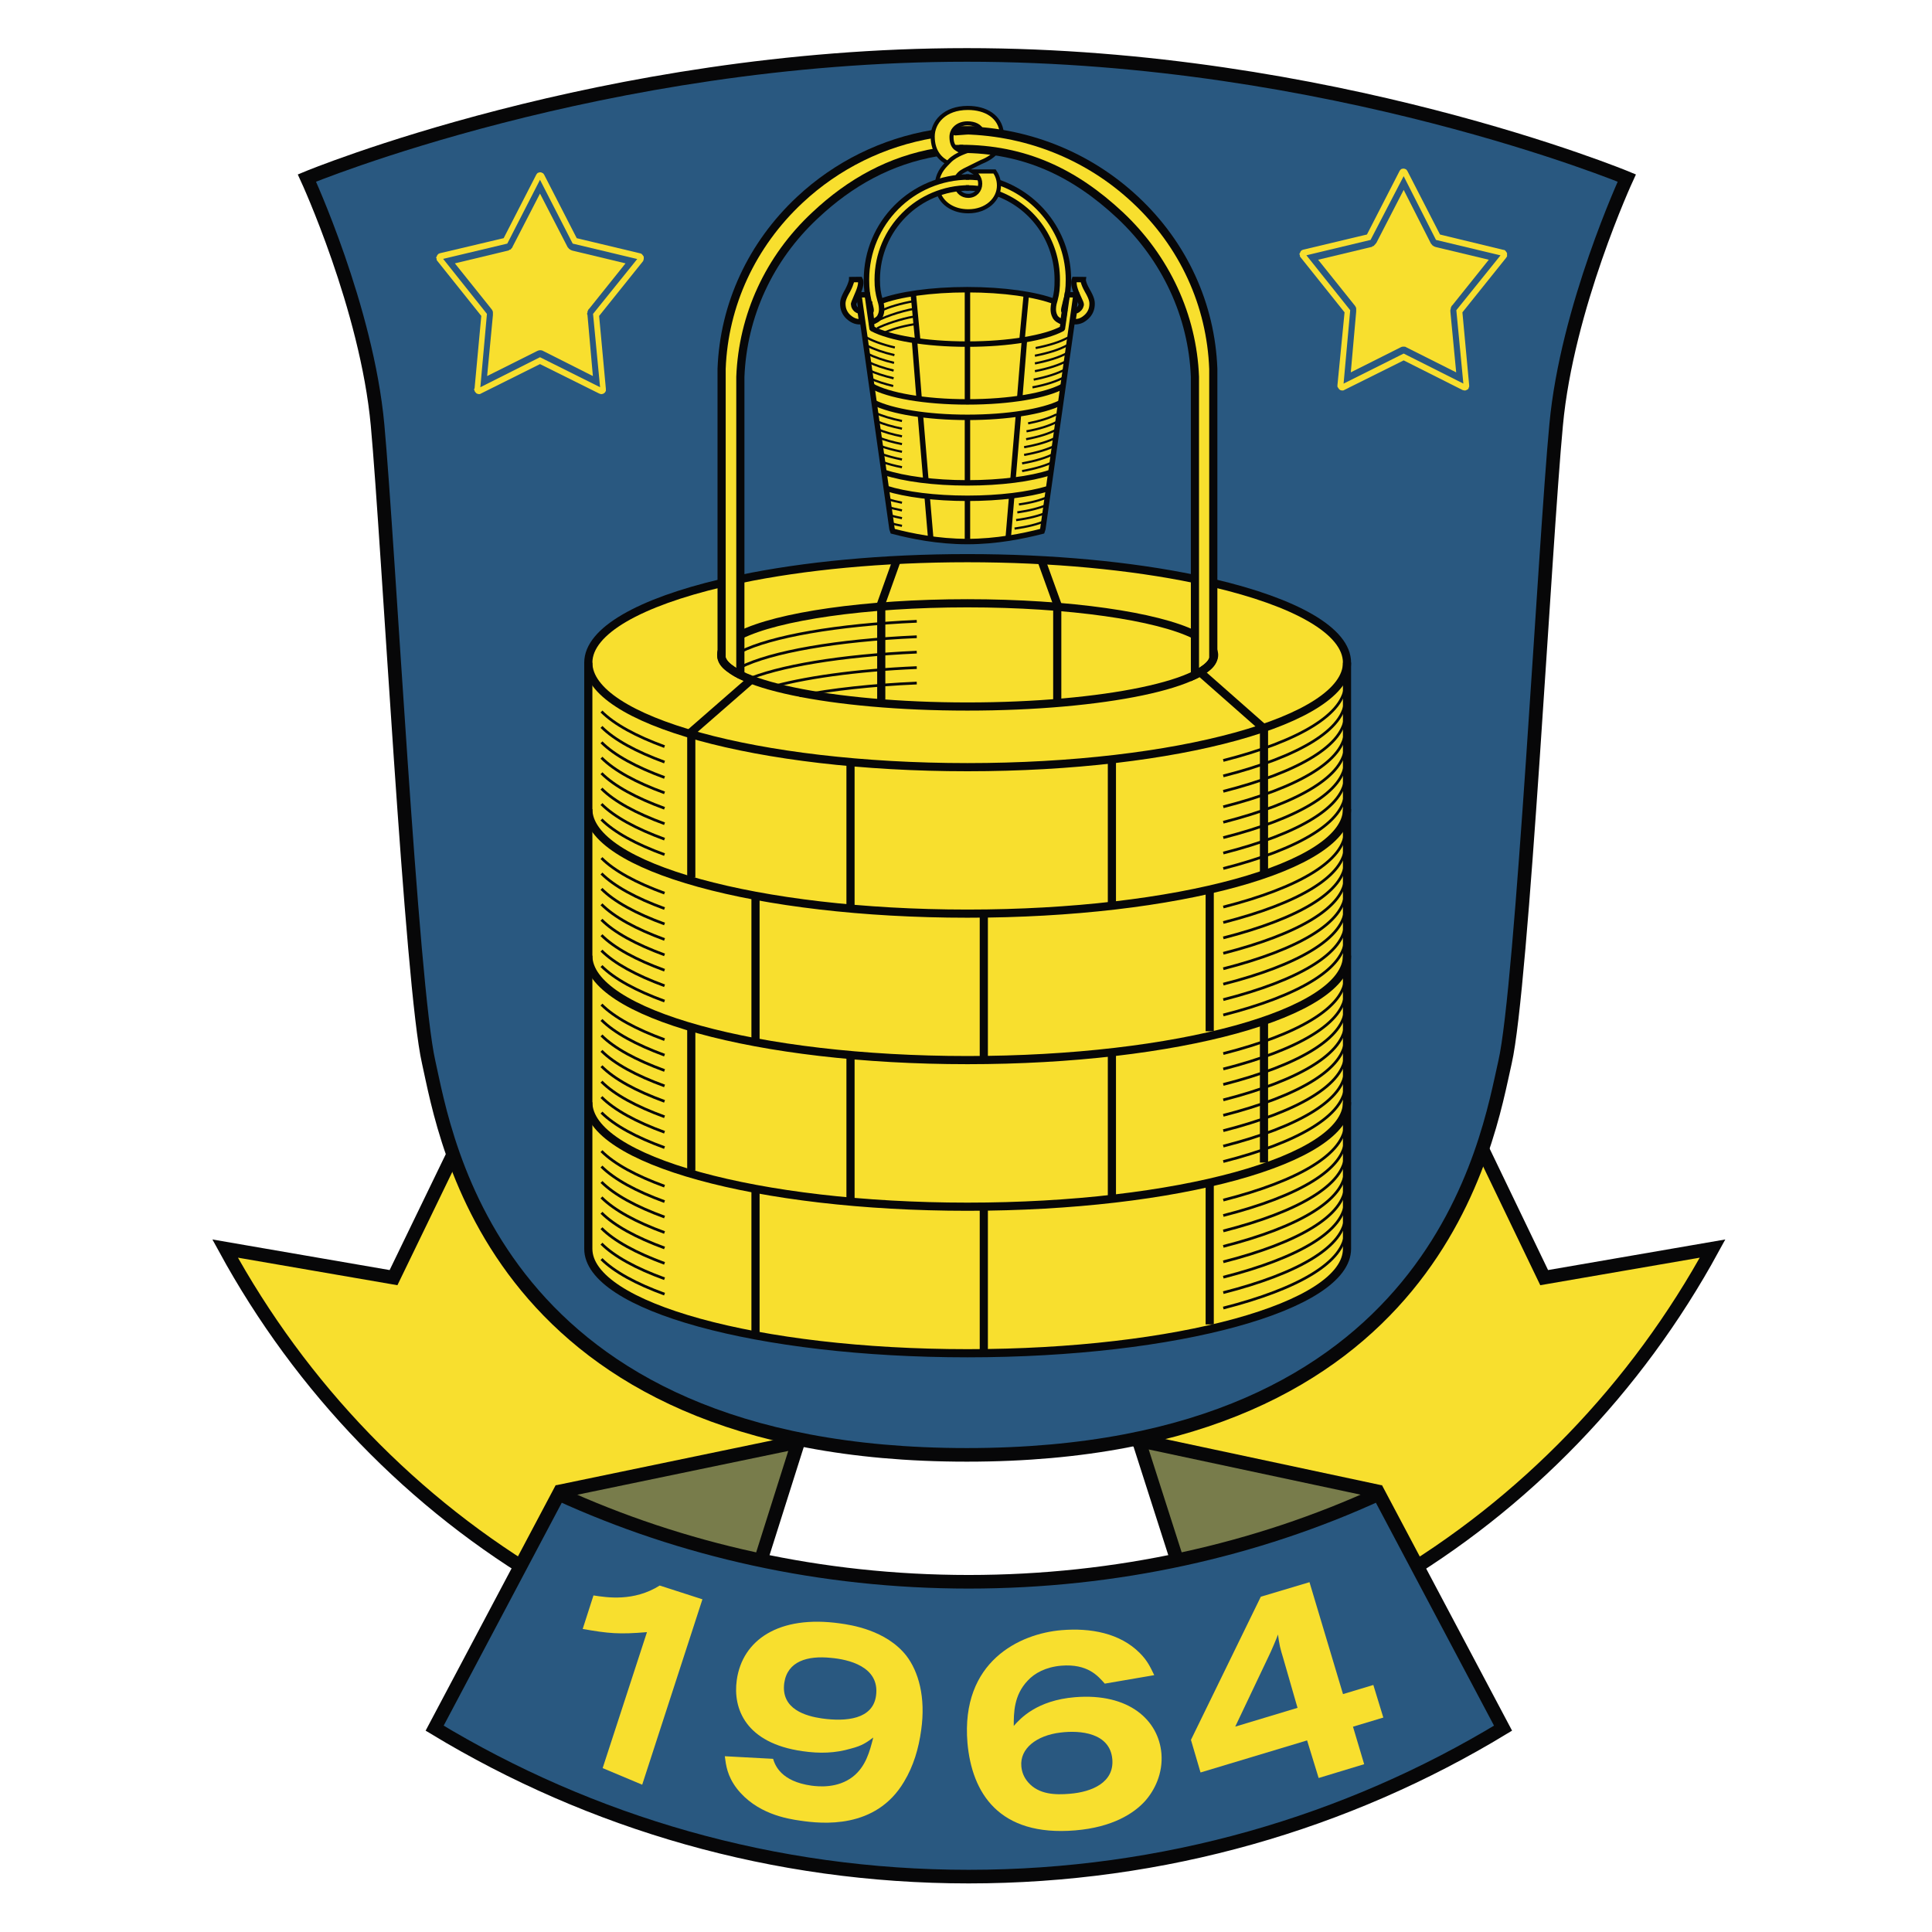 <?xml version="1.0" encoding="UTF-8" standalone="no"?>
<svg
   xmlns:dc="http://purl.org/dc/elements/1.1/"
   xmlns:cc="http://creativecommons.org/ns#"
   xmlns:rdf="http://www.w3.org/1999/02/22-rdf-syntax-ns#"
   xmlns:svg="http://www.w3.org/2000/svg"
   xmlns="http://www.w3.org/2000/svg"
   xmlns:sodipodi="http://sodipodi.sourceforge.net/DTD/sodipodi-0.dtd"
   xmlns:inkscape="http://www.inkscape.org/namespaces/inkscape"
   version="1.1"
   id="Layer_1"
   x="0px"
   y="0px"
   viewBox="0 0 1000 1000"
   xml:space="preserve"
   sodipodi:docname="Brøndbyernes Idrætsforening.svg"
   width="1000"
   height="1000"
   inkscape:version="1.0.1 (3bc2e813f5, 2020-09-07)"><defs
   id="defs373" /><sodipodi:namedview
   pagecolor="#ffffff"
   bordercolor="#666666"
   borderopacity="1"
   objecttolerance="10"
   gridtolerance="10"
   guidetolerance="10"
   inkscape:pageopacity="0"
   inkscape:pageshadow="2"
   inkscape:window-width="1920"
   inkscape:window-height="1017"
   id="namedview371"
   showgrid="false"
   inkscape:zoom="0.827"
   inkscape:cx="500"
   inkscape:cy="500"
   inkscape:window-x="-8"
   inkscape:window-y="-8"
   inkscape:window-maximized="1"
   inkscape:current-layer="Layer_1"
   inkscape:document-rotation="0" />























































































































































































<g
   id="g1384"
   transform="matrix(4.49,0,0,4.49,-836.546,-1394.405)"><path
     style="fill:#f8df2e"
     d="m 249.946,493.306 c -0.14,-0.074 -0.233,-0.145 -0.368,-0.219 -15.6,-9.113 -28.527,-22.492 -37.314,-38.598 l 19.414,3.352 6.947,-14.342 45.594,23.445 4.325,3.945"
     id="path2" /><path
     style="fill:none;stroke:#070708;stroke-width:1.568"
     d="m 249.946,493.306 c -0.14,-0.074 -0.233,-0.145 -0.368,-0.219 -15.6,-9.113 -28.527,-22.492 -37.314,-38.598 l 19.414,3.352 6.947,-14.342 45.594,23.445 4.325,3.945 z"
     id="path4" /><path
     style="fill:#f8df2e"
     d="m 346.055,493.306 c 0.139,-0.074 0.278,-0.145 0.413,-0.219 15.554,-9.113 28.481,-22.492 37.268,-38.598 l -19.414,3.352 -6.901,-14.342 -45.64,23.445 -4.279,3.945"
     id="path6" /><path
     style="fill:none;stroke:#070708;stroke-width:1.568"
     d="m 346.055,493.306 c 0.139,-0.074 0.278,-0.145 0.413,-0.219 15.554,-9.113 28.481,-22.492 37.268,-38.598 l -19.414,3.352 -6.901,-14.342 -45.64,23.445 -4.279,3.945 z"
     id="path8" /><polyline
     style="fill:#787c4b"
     points="278.333,476.78 272.302,495.839 250.588,482.54 "
     id="polyline10" /><polygon
     style="fill:none;stroke:#070708;stroke-width:1.568;stroke-linejoin:bevel"
     points="272.302,495.839 250.588,482.54 278.333,476.78 "
     id="polygon12" /><polyline
     style="fill:#787c4b"
     points="317.574,476.599 323.738,495.839 345.412,482.54 "
     id="polyline14" /><polygon
     style="fill:none;stroke:#070708;stroke-width:1.568;stroke-linejoin:bevel"
     points="323.738,495.839 345.412,482.54 317.574,476.599 "
     id="polygon16" /><path
     style="fill:#295880"
     d="m 297.979,526.89 c 22.496,0 43.614,-6.203 61.603,-17.113 l -14.311,-27.004 c -14.076,6.469 -30.227,10.129 -47.292,10.129 -17.071,0 -33.127,-3.66 -47.255,-10.129 l -14.306,27.004 c 18.036,10.91 39.06,17.113 61.561,17.113"
     id="path18" /><path
     style="fill:none;stroke:#070708;stroke-width:1.568"
     d="m 297.979,526.89 c 22.496,0 43.614,-6.203 61.603,-17.113 l -14.311,-27.004 c -14.076,6.469 -30.227,10.129 -47.292,10.129 -17.071,0 -33.127,-3.66 -47.255,-10.129 l -14.306,27.004 c 18.036,10.91 39.06,17.113 61.561,17.113 z"
     id="path20" /><path
     style="fill:#f8df2e"
     d="m 260.894,498.708 c -3.223,0.27 -4.415,0.158 -7.409,-0.367 l 1.243,-3.865 c 1.565,0.242 4.647,0.734 7.637,-1.141 l 4.922,1.588 -6.943,21.373 -4.559,-1.914"
     id="path22" /><path
     style="fill:#f8df2e"
     d="m 269.867,513.013 c 0.135,1.043 0.275,2.258 1.378,3.711 2.254,2.906 5.751,3.498 7.362,3.721 2.44,0.354 8.648,1.025 11.917,-4.484 1.103,-1.82 1.699,-3.879 1.979,-5.955 0.549,-3.824 -0.321,-6.771 -1.705,-8.578 -2.346,-2.98 -6.44,-3.557 -7.636,-3.725 -7.088,-1.002 -11.274,1.924 -11.917,6.533 -0.461,3.277 1.011,7.27 7.59,8.195 1.979,0.289 3.772,0.232 5.57,-0.299 1.29,-0.33 1.793,-0.697 2.575,-1.275 -0.415,1.645 -0.876,3.354 -2.347,4.514 -1.746,1.353 -3.911,1.148 -4.782,1.033 -3.497,-0.494 -4.186,-2.328 -4.419,-3.092 z m 12.237,-11.338 c 1.933,0.166 5.658,0.969 5.197,4.357 -0.367,2.729 -3.45,3.018 -6.254,2.623 -1.797,-0.262 -4.74,-1.045 -4.326,-4.09 0.368,-2.505 2.669,-3.169 5.383,-2.89"
     id="path24" /><path
     style="fill:#f8df2e"
     d="m 319.372,503.667 c -0.461,-0.955 -0.783,-1.662 -1.658,-2.543 -2.3,-2.318 -5.705,-2.92 -9.015,-2.645 -4.834,0.396 -11.642,3.604 -10.86,12.996 0.508,5.729 3.591,10.822 12.425,10.086 4.274,-0.354 6.76,-1.949 8.047,-3.379 1.108,-1.24 2.071,-3.182 1.89,-5.473 -0.321,-3.842 -3.729,-7.012 -9.983,-6.5 -4.373,0.367 -6.259,2.426 -7.041,3.311 0,-1.504 0,-3.535 1.611,-5.225 0.781,-0.852 2.066,-1.564 3.865,-1.719 3.035,-0.246 4.233,1.178 5.015,2.068 z m -10.813,6.617 c 2.301,-0.289 5.705,0.033 5.979,3.064 0.233,2.686 -2.343,3.791 -4.922,3.994 -1.611,0.137 -3.544,0.104 -4.783,-1.326 -0.554,-0.639 -0.735,-1.295 -0.782,-1.844 -0.186,-2.04 1.746,-3.558 4.508,-3.888"
     id="path26" /><path
     style="fill:#f8df2e"
     d="m 323.603,511.128 1.105,3.758 12.284,-3.697 1.332,4.334 5.248,-1.592 -1.29,-4.322 3.497,-1.053 -1.15,-3.758 -3.497,1.053 -3.864,-12.902 -5.611,1.676 z m 12.286,-3.693 -7.181,2.164 3.912,-8.232 c 0.139,-0.252 1.015,-2.291 1.015,-2.389 0.047,0.447 0.135,0.912 0.228,1.383 0.093,0.42 0.232,0.871 0.367,1.318"
     id="path28" /><path
     style="fill:#295880"
     d="m 297.792,478.271 c 54.474,0 60.043,-36.662 62.018,-45.268 1.979,-8.609 4.601,-59.889 5.89,-73.445 1.243,-13.541 8.146,-28.475 8.146,-28.475 0,0 -34.185,-14.193 -76.054,-14.193 h -0.046 c -41.868,0 -76.052,14.193 -76.052,14.193 0,0 6.901,14.934 8.144,28.475 1.244,13.557 3.912,64.836 5.891,73.445 1.933,8.605 7.497,45.268 62.017,45.268"
     id="path30" /><path
     style="fill:none;stroke:#070708;stroke-width:1.568"
     d="m 297.792,478.271 c 54.474,0 60.043,-36.662 62.018,-45.268 1.979,-8.609 4.601,-59.889 5.89,-73.445 1.243,-13.541 8.146,-28.475 8.146,-28.475 0,0 -34.185,-14.193 -76.054,-14.193 h -0.046 c -41.868,0 -76.052,14.193 -76.052,14.193 0,0 6.901,14.934 8.144,28.475 1.244,13.557 3.912,64.836 5.891,73.445 1.933,8.605 7.497,45.268 62.017,45.268 z"
     id="path32" /><path
     style="fill:#f8df2e"
     d="m 271.66,377.407 v -23.395 c 0.275,-7.055 3.311,-13.668 8.605,-18.604 4.14,-3.861 8.74,-6.371 14.03,-7.283 0.322,0.605 0.83,0.982 1.29,1.221 -0.46,0.479 -1.057,1.066 -1.243,2.211 l 0.14,-0.031 c -4.787,1.531 -8.284,6.006 -8.284,11.291 0,1.086 0.093,1.742 0.367,2.697 v 0.023 0.018 c 0.047,0.057 0.047,0.117 0.047,0.178 l -0.14,0.047 -0.135,-1.221 h -1.015 l 0.28,1.844 h -0.094 c -0.186,0.027 -0.321,-0.033 -0.461,-0.162 -0.181,-0.145 -0.274,-0.326 -0.321,-0.541 0,-0.145 0.047,-0.242 0.415,-1.043 0.507,-1.137 0.461,-1.602 0.367,-1.867 l -1.01,0.01 c 0,0.004 0.042,0.344 -0.461,1.252 -0.508,0.945 -0.6,1.309 -0.554,1.779 0.046,0.539 0.321,1.047 0.782,1.397 0.415,0.34 0.876,0.494 1.43,0.42 h 0.088 l 3.358,23.897 0.093,0.266 c 2.212,0.572 5.248,1.193 8.558,1.193 h 0.094 c 3.357,0 6.346,-0.621 8.559,-1.193 l 0.088,-0.266 3.357,-23.897 h 0.139 c 0.509,0.074 0.97,-0.08 1.38,-0.42 0.461,-0.35 0.739,-0.857 0.786,-1.397 0.043,-0.471 0,-0.834 -0.508,-1.779 -0.506,-0.908 -0.506,-1.248 -0.506,-1.252 l -0.965,-0.01 c -0.14,0.266 -0.14,0.73 0.367,1.867 0.322,0.801 0.415,0.898 0.368,1.043 0,0.215 -0.14,0.396 -0.279,0.541 -0.182,0.129 -0.274,0.189 -0.456,0.162 h -0.14 l 0.275,-1.844 h -0.963 l -0.141,1.053 -0.141,-0.02 v -0.037 l 0.047,-0.018 v -0.023 c 0.279,-0.955 0.326,-1.611 0.326,-2.697 0,-5.168 -3.315,-9.582 -7.963,-11.189 0,0 0,-0.004 -0.047,-0.023 -0.041,-0.517 -0.228,-0.935 -0.503,-1.262 h -2.533 c 0.28,0.162 0.601,0.391 0.736,0.727 -0.503,-0.061 -1.104,-0.098 -1.104,-0.098 -0.507,0 -0.963,0.037 -1.424,0.088 v -0.041 c 0.274,-0.568 0.828,-0.801 1.149,-0.945 l 1.659,-0.811 c 0.414,-0.168 1.191,-0.521 1.792,-1.215 5.43,0.832 9.983,3.379 14.217,7.361 5.29,4.936 8.326,11.549 8.604,18.604 v 23.391 C 316.793,375.9 307.728,375 297.884,375 c -9.847,-10e-4 -18.909,0.899 -26.224,2.407 m 26.319,-44.252 c -0.647,0 -1.108,-0.35 -1.29,-0.838 0.461,-0.051 0.917,-0.088 1.378,-0.088 0,0 0.601,0.037 1.151,0.115 -0.182,0.471 -0.643,0.811 -1.239,0.811 m 3.492,-0.205 c 3.959,1.537 6.768,5.379 6.768,9.867 0,0.979 -0.094,1.518 -0.28,2.361 -0.042,0.037 -0.042,0.094 -0.088,0.154 -2.166,-0.83 -5.845,-1.369 -9.984,-1.369 h -0.094 c -4.139,0 -7.776,0.535 -9.983,1.359 0,-0.051 -0.047,-0.107 -0.047,-0.145 -0.228,-0.844 -0.274,-1.383 -0.274,-2.361 0,-4.605 2.943,-8.535 7.04,-9.988 0.457,1.262 1.793,2.105 3.404,2.105 1.7,0 2.99,-0.881 3.404,-2.049 0.093,0.039 0.134,0.066 0.134,0.066 m 40.122,54.004 c -0.093,-3.633 -6.026,-6.889 -15.366,-9.076 V 353.1 c -0.275,-7.42 -3.498,-14.338 -9.021,-19.498 -4.275,-4.014 -9.616,-6.613 -15.362,-7.582 v -0.135 c -0.232,-1.891 -1.844,-2.877 -3.958,-2.877 -2.533,0 -3.865,1.484 -4.005,3.004 -5.751,0.977 -11.088,3.584 -15.367,7.59 -5.518,5.16 -8.694,12.078 -9.015,19.498 v 24.781 c -9.294,2.184 -15.232,5.439 -15.32,9.072 h -0.047 v 67.572 c 0,6.648 19.6,12.041 43.754,12.041 24.154,0 43.707,-5.392 43.707,-12.041"
     id="path34" /><path
     style="fill:none;stroke:#070708;stroke-width:0.941"
     d="m 326.18,377.771 c 9.43,2.207 15.413,5.5 15.413,9.174 0,6.648 -19.6,12.051 -43.754,12.051 -24.154,0 -43.707,-5.402 -43.707,-12.051 0,-3.674 5.979,-6.957 15.367,-9.174"
     id="path36" /><path
     style="fill:none;stroke:#070708;stroke-width:0.941"
     d="m 271.66,377.31 c 7.269,-1.518 16.377,-2.408 26.179,-2.408 9.845,0 18.911,0.891 26.181,2.398"
     id="path38" /><path
     style="fill:none;stroke:#070708;stroke-width:0.941"
     d="m 341.593,403.829 c 0,6.658 -19.6,12.051 -43.754,12.051 -24.154,0 -43.707,-5.392 -43.707,-12.051"
     id="path40" /><path
     style="fill:none;stroke:#070708;stroke-width:0.941"
     d="m 341.593,420.724 c 0,6.648 -19.6,12.041 -43.754,12.041 -24.154,0 -43.707,-5.393 -43.707,-12.041"
     id="path42" /><path
     style="fill:none;stroke:#070708;stroke-width:0.941"
     d="m 341.593,437.622 c 0,6.65 -19.6,12.043 -43.754,12.043 -24.154,0 -43.707,-5.393 -43.707,-12.043"
     id="path44" /><path
     style="fill:none;stroke:#070708;stroke-width:0.941"
     d="m 254.132,386.944 v 67.572 c 0,6.648 19.553,12.041 43.707,12.041 24.154,0 43.754,-5.393 43.754,-12.041 v -67.572"
     id="path46" /><path
     style="fill:none;stroke:#070708;stroke-width:0.941"
     d="m 326.18,385.569 c 0.047,0.16 0.092,0.322 0.092,0.484 0,3.283 -12.744,5.951 -28.433,5.951 -15.688,0 -28.386,-2.668 -28.386,-5.951 0,-0.125 0,-0.256 0.046,-0.385"
     id="path48" /><path
     style="fill:none;stroke:#070708;stroke-width:0.941"
     d="m 271.66,383.755 c 4.279,-2.142 14.398,-3.652 26.179,-3.652 11.777,0 21.899,1.5 26.181,3.633"
     id="path50" /><polyline
     style="fill:none;stroke:#070708;stroke-width:0.941"
     points="266.002,411.722 266.002,394.944 273.131,388.724 "
     id="polyline52" /><polyline
     style="fill:none;stroke:#070708;stroke-width:0.941"
     points="332.023,411.317 332.023,394.538 324.568,387.968 "
     id="polyline54" /><line
     style="fill:none;stroke:#070708;stroke-width:0.941"
     x1="284.358"
     y1="398.077"
     x2="284.358"
     y2="415.018"
     id="line56" /><line
     style="fill:none;stroke:#070708;stroke-width:0.941"
     x1="314.491"
     y1="397.767"
     x2="314.491"
     y2="414.856"
     id="line58" /><line
     style="fill:none;stroke:#070708;stroke-width:0.941"
     x1="266.002"
     y1="428.724"
     x2="266.002"
     y2="445.511"
     id="line60" /><line
     style="fill:none;stroke:#070708;stroke-width:0.941"
     x1="284.358"
     y1="431.856"
     x2="284.358"
     y2="448.798"
     id="line62" /><line
     style="fill:none;stroke:#070708;stroke-width:0.941"
     x1="314.491"
     y1="431.546"
     x2="314.491"
     y2="448.649"
     id="line64" /><line
     style="fill:none;stroke:#070708;stroke-width:0.941"
     x1="332.023"
     y1="428.095"
     x2="332.023"
     y2="444.575"
     id="line66" /><line
     style="fill:none;stroke:#070708;stroke-width:0.941"
     x1="273.406"
     y1="413.761"
     x2="273.406"
     y2="430.54"
     id="line68" /><line
     style="fill:none;stroke:#070708;stroke-width:0.941"
     x1="299.725"
     y1="415.638"
     x2="299.725"
     y2="432.579"
     id="line70" /><line
     style="fill:none;stroke:#070708;stroke-width:0.941"
     x1="325.766"
     y1="412.815"
     x2="325.766"
     y2="429.44"
     id="line72" /><line
     style="fill:none;stroke:#070708;stroke-width:0.941"
     x1="273.406"
     y1="447.54"
     x2="273.406"
     y2="464.323"
     id="line74" /><line
     style="fill:none;stroke:#070708;stroke-width:0.941"
     x1="299.725"
     y1="449.431"
     x2="299.725"
     y2="466.362"
     id="line76" /><line
     style="fill:none;stroke:#070708;stroke-width:0.941"
     x1="325.766"
     y1="446.6"
     x2="325.766"
     y2="463.233"
     id="line78" /><polyline
     style="fill:none;stroke:#070708;stroke-width:0.941"
     points="289.788,374.854 287.902,380.126 287.902,391.233 "
     id="polyline80" /><polyline
     style="fill:none;stroke:#070708;stroke-width:0.941"
     points="306.305,374.981 308.191,380.202 308.191,391.21 "
     id="polyline82" /><path
     style="fill:none;stroke:#070708;stroke-width:0.627"
     d="m 308.88,355.065 c -1.932,1.08 -6.118,1.824 -11.041,1.824 -4.922,0 -9.155,-0.754 -11.041,-1.844"
     id="path84" /><path
     style="fill:none;stroke:#070708;stroke-width:0.627"
     d="m 308.559,356.997 c -2.025,0.996 -6.072,1.672 -10.72,1.672 -4.693,0 -8.74,-0.693 -10.766,-1.699"
     id="path86" /><path
     style="fill:none;stroke:#070708;stroke-width:0.627"
     d="m 307.361,365.034 c -2.207,0.727 -5.657,1.188 -9.522,1.188 -3.865,0 -7.315,-0.471 -9.569,-1.205"
     id="path88" /><path
     style="fill:none;stroke:#070708;stroke-width:0.627"
     d="m 307.134,366.892 c -2.254,0.676 -5.569,1.109 -9.295,1.109 -3.772,0 -7.133,-0.443 -9.341,-1.137"
     id="path90" /><line
     style="fill:none;stroke:#070708;stroke-width:0.627"
     x1="291.581"
     y1="344.29"
     x2="292.088"
     y2="349.622"
     id="line92" /><line
     style="fill:none;stroke:#070708;stroke-width:0.627"
     x1="304.646"
     y1="344.29"
     x2="304.141"
     y2="349.622"
     id="line94" /><line
     style="fill:none;stroke:#070708;stroke-width:0.627"
     x1="293.192"
     y1="367.772"
     x2="293.606"
     y2="372.62"
     id="line96" /><line
     style="fill:none;stroke:#070708;stroke-width:0.627"
     x1="292.41"
     y1="358.325"
     x2="293.052"
     y2="365.975"
     id="line98" /><line
     style="fill:none;stroke:#070708;stroke-width:0.627"
     x1="291.72"
     y1="349.622"
     x2="292.27"
     y2="356.526"
     id="line100" /><line
     style="fill:none;stroke:#070708;stroke-width:0.627"
     x1="297.839"
     y1="368.011"
     x2="297.839"
     y2="372.718"
     id="line102" /><line
     style="fill:none;stroke:#070708;stroke-width:0.627"
     x1="297.839"
     y1="358.642"
     x2="297.839"
     y2="366.204"
     id="line104" /><line
     style="fill:none;stroke:#070708;stroke-width:0.627"
     x1="297.839"
     y1="343.954"
     x2="297.839"
     y2="356.909"
     id="line106" /><line
     style="fill:none;stroke:#070708;stroke-width:0.627"
     x1="302.948"
     y1="367.685"
     x2="302.533"
     y2="372.62"
     id="line108" /><line
     style="fill:none;stroke:#070708;stroke-width:0.627"
     x1="303.73"
     y1="358.245"
     x2="303.083"
     y2="365.896"
     id="line110" /><line
     style="fill:none;stroke:#070708;stroke-width:0.627"
     x1="304.419"
     y1="349.622"
     x2="303.865"
     y2="356.442"
     id="line112" /><path
     style="fill:none;stroke:#070708;stroke-width:0.627"
     d="m 287.809,345.313 c 2.161,-0.824 5.844,-1.359 9.983,-1.359 h 0.047 c 4.186,0 7.865,0.545 10.031,1.365"
     id="path114" /><path
     style="fill:none;stroke:#070708;stroke-width:0.627"
     d="m 286.472,345.952 c 0.047,-0.033 0.14,-0.066 0.187,-0.103"
     id="path116" /><path
     style="fill:none;stroke:#070708;stroke-width:0.627"
     d="m 297.792,350.225 c -4.786,0 -8.926,-0.721 -10.905,-1.764 l -0.047,-0.057 -0.549,-3.865 h -0.969 l 3.819,26.986 0.093,0.273 c 2.165,0.564 5.201,1.188 8.558,1.188 h 0.047 c 3.358,0 6.393,-0.623 8.606,-1.188 l 0.088,-0.273 3.818,-26.986 h -1.011 l -0.554,3.865 -0.042,0.057 c -1.936,1.043 -6.123,1.764 -10.906,1.764 z"
     id="path118" /><path
     style="fill:none;stroke:#070708;stroke-width:0.627"
     d="m 310.538,344.638 c 0.368,0.807 0.414,0.9 0.414,1.043 -0.046,0.215 -0.14,0.406 -0.321,0.541 -0.14,0.135 -0.279,0.191 -0.461,0.172 l -0.185,1.234 c 0.554,0.074 1.015,-0.078 1.425,-0.414 0.461,-0.354 0.739,-0.857 0.786,-1.402 0.043,-0.461 0,-0.824 -0.553,-1.779 -0.509,-0.902 -0.461,-1.242 -0.461,-1.242 l -1.012,-0.01 c -0.093,0.261 -0.141,0.726 0.368,1.857 z"
     id="path120" /><path
     style="fill:none;stroke:#070708;stroke-width:0.627"
     d="m 299.083,331.032 c -0.461,-0.051 -0.969,-0.07 -1.43,-0.07"
     id="path122" /><path
     style="fill:none;stroke:#070708;stroke-width:0.627"
     d="m 301.471,332.933 c 3.959,1.535 6.721,5.383 6.721,9.871 0,0.973 -0.047,1.514 -0.275,2.355 -0.046,0.154 -0.185,0.565 -0.185,1.035 0,0.27 0.045,0.553 0.185,0.818 0.135,0.332 0.596,0.568 0.917,0.689 l 0.186,-1.182 c -0.186,-0.057 0,-0.629 0.088,-0.983 v -0.016 -0.023 c 0.281,-0.959 0.373,-1.615 0.373,-2.695 0,-5.174 -3.361,-9.578 -7.963,-11.19"
     id="path124" /><path
     style="fill:none;stroke:#070708;stroke-width:0.627"
     d="m 297.653,332.22 c 0.508,0 1.015,0.027 1.518,0.098"
     id="path126" /><path
     style="fill:none;stroke:#070708;stroke-width:0.627"
     d="m 285.094,344.638 c -0.321,0.807 -0.414,0.9 -0.368,1.043 0,0.215 0.14,0.406 0.275,0.541 0.186,0.135 0.279,0.191 0.461,0.172 l 0.186,1.234 c -0.507,0.074 -0.968,-0.078 -1.383,-0.414 -0.461,-0.354 -0.736,-0.857 -0.782,-1.402 -0.046,-0.461 0,-0.824 0.554,-1.779 0.461,-0.902 0.461,-1.242 0.461,-1.242 l 0.964,-0.01 c 0.14,0.261 0.14,0.726 -0.368,1.857 z"
     id="path128" /><path
     style="fill:none;stroke:#070708;stroke-width:0.627"
     d="m 298.025,332.22 c -5.843,0 -10.584,4.744 -10.584,10.584 0,0.973 0.093,1.514 0.321,2.355 0.047,0.154 0.187,0.565 0.187,1.035 0,0.27 -0.047,0.553 -0.187,0.818 -0.135,0.332 -0.595,0.568 -0.964,0.689 l -0.139,-1.182 c 0.181,-0.057 0,-0.629 -0.094,-0.983 v -0.016 l -0.046,-0.023 c -0.228,-0.959 -0.321,-1.615 -0.321,-2.695 0,-6.529 5.29,-11.842 11.827,-11.842"
     id="path130" /><path
     style="fill:none;stroke:#070708;stroke-width:0.47"
     d="m 297.332,328.048 c -0.508,-0.215 -1.332,-0.313 -1.332,-1.709 0,-0.9 0.782,-1.561 1.839,-1.561 0.829,0 1.472,0.307 1.7,0.918 m -0.783,1.875 c -0.228,0.113 -0.502,0.219 -0.731,0.336 0,0 -1.476,0.397 -2.258,1.211 -0.503,0.539 -1.239,1.113 -1.425,2.422 m 0.14,1.191 c 0.414,1.305 1.746,2.184 3.45,2.184 2.114,0 3.539,-1.373 3.539,-2.971 0,-0.684 -0.228,-1.221 -0.503,-1.621 h -2.533 c 0.415,0.252 0.875,0.666 0.875,1.422 0,0.758 -0.555,1.391 -1.378,1.391 -0.689,0 -1.196,-0.441 -1.336,-1.014 m 0,-1.104 c 0.275,-0.578 0.875,-0.81 1.15,-0.955 l 1.658,-0.82 c 0.414,-0.168 1.238,-0.522 1.793,-1.215 m 0.6,-2.15 c -0.186,-1.891 -1.843,-2.879 -3.911,-2.879 -2.715,0 -4.052,1.682 -4.052,3.293 0,1.816 0.969,2.678 1.798,3.068"
     id="path132" /><path
     style="fill:none;stroke:#070708;stroke-width:0.941;stroke-linecap:round"
     d="m 297.057,327.716 c 7.362,0 13.113,2.725 18.403,7.674 5.243,4.938 8.326,11.555 8.604,18.609 v 34.365 c 0,0 0.504,-0.223 1.287,-0.801 1.103,-0.824 0.828,-1.598 0.828,-1.598 v 0.434 -33.318 c -0.275,-7.408 -3.451,-14.334 -8.974,-19.488 -5.519,-5.174 -12.787,-8.023 -20.47,-8.023 h 2.253 c -0.922,0 -1.611,0.047 -2.533,0.127"
     id="path134" /><path
     style="fill:none;stroke:#070708;stroke-width:0.941"
     d="m 293.881,326.003 c -5.751,0.969 -11.088,3.586 -15.367,7.59 -5.518,5.154 -8.74,12.08 -9.015,19.488 v 33.318 -0.434 c 0,0 -0.279,0.773 0.871,1.598 0.782,0.578 1.29,0.801 1.29,0.801 v -34.365 c 0.275,-7.055 3.311,-13.672 8.605,-18.609 4.093,-3.855 8.694,-6.359 14.03,-7.281"
     id="path136" /><rect
     x="296.275"
     y="327.261"
     style="fill:#070708"
     width="1.057"
     height="0.385"
     id="rect138" /><path
     style="fill:none;stroke:#070708;stroke-width:0.314"
     d="m 341.407,389.374 c 0,3.502 -5.425,6.65 -14.077,8.848"
     id="path140" /><path
     style="fill:none;stroke:#070708;stroke-width:0.314"
     d="m 341.407,391.153 c 0,3.502 -5.425,6.654 -14.077,8.852"
     id="path142" /><path
     style="fill:none;stroke:#070708;stroke-width:0.314"
     d="m 341.407,392.929 c 0,3.506 -5.425,6.648 -14.077,8.852"
     id="path144" /><path
     style="fill:none;stroke:#070708;stroke-width:0.314"
     d="m 341.407,394.702 c 0,3.512 -5.425,6.658 -14.077,8.861"
     id="path146" /><path
     style="fill:none;stroke:#070708;stroke-width:0.314"
     d="m 341.407,396.485 c 0,3.506 -5.425,6.654 -14.077,8.857"
     id="path148" /><path
     style="fill:none;stroke:#070708;stroke-width:0.314"
     d="m 341.407,398.265 c 0,3.496 -5.425,6.654 -14.077,8.852"
     id="path150" /><path
     style="fill:none;stroke:#070708;stroke-width:0.314"
     d="m 341.407,400.044 c 0,3.5 -5.425,6.654 -14.077,8.852"
     id="path152" /><path
     style="fill:none;stroke:#070708;stroke-width:0.314"
     d="m 341.407,401.817 c 0,3.506 -5.425,6.654 -14.077,8.858"
     id="path154" /><path
     style="fill:none;stroke:#070708;stroke-width:0.314"
     d="m 255.65,392.579 c 1.472,1.48 4,2.85 7.269,4.047"
     id="path156" /><path
     style="fill:none;stroke:#070708;stroke-width:0.314"
     d="m 255.65,394.356 c 1.472,1.486 4,2.852 7.269,4.053"
     id="path158" /><path
     style="fill:none;stroke:#070708;stroke-width:0.314"
     d="m 255.65,396.132 c 1.472,1.48 4,2.853 7.269,4.055"
     id="path160" /><path
     style="fill:none;stroke:#070708;stroke-width:0.314"
     d="m 255.65,397.905 c 1.472,1.486 4,2.859 7.269,4.051"
     id="path162" /><path
     style="fill:none;stroke:#070708;stroke-width:0.314"
     d="m 255.65,399.694 c 1.472,1.477 4,2.85 7.269,4.041"
     id="path164" /><path
     style="fill:none;stroke:#070708;stroke-width:0.314"
     d="m 255.65,401.468 c 1.472,1.48 4,2.85 7.269,4.047"
     id="path166" /><path
     style="fill:none;stroke:#070708;stroke-width:0.314"
     d="m 255.65,403.247 c 1.472,1.48 4,2.85 7.269,4.047"
     id="path168" /><path
     style="fill:none;stroke:#070708;stroke-width:0.314"
     d="m 255.65,405.026 c 1.472,1.48 4,2.859 7.269,4.047"
     id="path170" /><path
     style="fill:none;stroke:#070708;stroke-width:0.314"
     d="m 255.65,409.474 c 1.472,1.484 4,2.85 7.269,4.045"
     id="path172" /><path
     style="fill:none;stroke:#070708;stroke-width:0.314"
     d="m 255.65,411.257 c 1.472,1.471 4,2.844 7.269,4.037"
     id="path174" /><path
     style="fill:none;stroke:#070708;stroke-width:0.314"
     d="m 255.65,413.026 c 1.472,1.48 4,2.853 7.269,4.047"
     id="path176" /><path
     style="fill:none;stroke:#070708;stroke-width:0.314"
     d="m 255.65,414.804 c 1.472,1.482 4,2.855 7.269,4.053"
     id="path178" /><path
     style="fill:none;stroke:#070708;stroke-width:0.314"
     d="m 255.65,416.583 c 1.472,1.48 4,2.846 7.269,4.051"
     id="path180" /><path
     style="fill:none;stroke:#070708;stroke-width:0.314"
     d="m 255.65,418.362 c 1.472,1.48 4,2.846 7.269,4.041"
     id="path182" /><path
     style="fill:none;stroke:#070708;stroke-width:0.314"
     d="m 255.65,420.142 c 1.472,1.471 4,2.85 7.269,4.051"
     id="path184" /><path
     style="fill:none;stroke:#070708;stroke-width:0.314"
     d="m 255.65,421.921 c 1.472,1.48 4,2.85 7.269,4.041"
     id="path186" /><path
     style="fill:none;stroke:#070708;stroke-width:0.314"
     d="m 255.65,426.366 c 1.472,1.477 4,2.842 7.269,4.039"
     id="path188" /><path
     style="fill:none;stroke:#070708;stroke-width:0.314"
     d="m 255.65,428.136 c 1.472,1.477 4,2.852 7.269,4.057"
     id="path190" /><path
     style="fill:none;stroke:#070708;stroke-width:0.314"
     d="m 255.65,429.921 c 1.472,1.48 4,2.844 7.269,4.041"
     id="path192" /><path
     style="fill:none;stroke:#070708;stroke-width:0.314"
     d="m 255.65,431.698 c 1.472,1.48 4,2.85 7.269,4.043"
     id="path194" /><path
     style="fill:none;stroke:#070708;stroke-width:0.314"
     d="m 255.65,433.468 c 1.472,1.49 4,2.859 7.269,4.053"
     id="path196" /><path
     style="fill:none;stroke:#070708;stroke-width:0.314"
     d="m 255.65,435.247 c 1.472,1.486 4,2.859 7.269,4.051"
     id="path198" /><path
     style="fill:none;stroke:#070708;stroke-width:0.314"
     d="m 255.65,437.026 c 1.472,1.484 4,2.859 7.269,4.055"
     id="path200" /><path
     style="fill:none;stroke:#070708;stroke-width:0.314"
     d="m 255.65,438.813 c 1.472,1.477 4,2.85 7.269,4.037"
     id="path202" /><path
     style="fill:none;stroke:#070708;stroke-width:0.314"
     d="m 255.65,443.257 c 1.472,1.48 4,2.85 7.269,4.041"
     id="path204" /><path
     style="fill:none;stroke:#070708;stroke-width:0.314"
     d="m 255.65,445.036 c 1.472,1.471 4,2.85 7.269,4.041"
     id="path206" /><path
     style="fill:none;stroke:#070708;stroke-width:0.314"
     d="m 255.65,446.813 c 1.472,1.473 4,2.852 7.269,4.043"
     id="path208" /><path
     style="fill:none;stroke:#070708;stroke-width:0.314"
     d="m 255.65,448.593 c 1.472,1.477 4,2.85 7.269,4.047"
     id="path210" /><path
     style="fill:none;stroke:#070708;stroke-width:0.314"
     d="m 255.65,450.362 c 1.472,1.486 4,2.859 7.269,4.057"
     id="path212" /><path
     style="fill:none;stroke:#070708;stroke-width:0.314"
     d="m 255.65,452.142 c 1.472,1.484 4,2.85 7.269,4.057"
     id="path214" /><path
     style="fill:none;stroke:#070708;stroke-width:0.314"
     d="m 255.65,453.925 c 1.472,1.48 4,2.855 7.269,4.043"
     id="path216" /><path
     style="fill:none;stroke:#070708;stroke-width:0.314"
     d="m 255.65,455.704 c 1.472,1.471 4,2.85 7.269,4.041"
     id="path218" /><path
     style="fill:none;stroke:#070708;stroke-width:0.314"
     d="m 341.407,406.259 c 0,3.512 -5.425,6.66 -14.077,8.858"
     id="path220" /><path
     style="fill:none;stroke:#070708;stroke-width:0.314"
     d="m 341.407,408.038 c 0,3.502 -5.425,6.66 -14.077,8.861"
     id="path222" /><path
     style="fill:none;stroke:#070708;stroke-width:0.314"
     d="m 341.407,409.821 c 0,3.498 -5.425,6.65 -14.077,8.854"
     id="path224" /><path
     style="fill:none;stroke:#070708;stroke-width:0.314"
     d="m 341.407,411.597 c 0,3.516 -5.425,6.648 -14.077,8.855"
     id="path226" /><path
     style="fill:none;stroke:#070708;stroke-width:0.314"
     d="m 341.407,413.38 c 0,3.502 -5.425,6.645 -14.077,8.852"
     id="path228" /><path
     style="fill:none;stroke:#070708;stroke-width:0.314"
     d="m 341.407,415.153 c 0,3.502 -5.425,6.66 -14.077,8.854"
     id="path230" /><path
     style="fill:none;stroke:#070708;stroke-width:0.314"
     d="m 341.407,416.936 c 0,3.498 -5.425,6.647 -14.077,8.857"
     id="path232" /><path
     style="fill:none;stroke:#070708;stroke-width:0.314"
     d="m 341.407,418.712 c 0,3.506 -5.425,6.648 -14.077,8.851"
     id="path234" /><path
     style="fill:none;stroke:#070708;stroke-width:0.314"
     d="m 341.407,423.159 c 0,3.496 -5.425,6.648 -14.077,8.852"
     id="path236" /><path
     style="fill:none;stroke:#070708;stroke-width:0.314"
     d="m 341.407,424.936 c 0,3.498 -5.425,6.654 -14.077,8.854"
     id="path238" /><path
     style="fill:none;stroke:#070708;stroke-width:0.314"
     d="m 341.407,426.716 c 0,3.498 -5.425,6.654 -14.077,8.857"
     id="path240" /><path
     style="fill:none;stroke:#070708;stroke-width:0.314"
     d="m 341.407,428.491 c 0,3.502 -5.425,6.648 -14.077,8.861"
     id="path242" /><path
     style="fill:none;stroke:#070708;stroke-width:0.314"
     d="m 341.407,430.268 c 0,3.498 -5.425,6.65 -14.077,8.861"
     id="path244" /><path
     style="fill:none;stroke:#070708;stroke-width:0.314"
     d="m 341.407,432.048 c 0,3.498 -5.425,6.65 -14.077,8.852"
     id="path246" /><path
     style="fill:none;stroke:#070708;stroke-width:0.314"
     d="m 341.407,433.827 c 0,3.496 -5.425,6.65 -14.077,8.852"
     id="path248" /><path
     style="fill:none;stroke:#070708;stroke-width:0.314"
     d="m 341.407,435.606 c 0,3.496 -5.425,6.654 -14.077,8.852"
     id="path250" /><path
     style="fill:none;stroke:#070708;stroke-width:0.314"
     d="m 341.407,440.048 c 0,3.502 -5.425,6.65 -14.077,8.854"
     id="path252" /><path
     style="fill:none;stroke:#070708;stroke-width:0.314"
     d="m 341.407,441.827 c 0,3.502 -5.425,6.65 -14.077,8.852"
     id="path254" /><path
     style="fill:none;stroke:#070708;stroke-width:0.314"
     d="m 341.407,443.614 c 0,3.488 -5.425,6.641 -14.077,8.844"
     id="path256" /><path
     style="fill:none;stroke:#070708;stroke-width:0.314"
     d="m 341.407,445.384 c 0,3.508 -5.425,6.65 -14.077,8.854"
     id="path258" /><path
     style="fill:none;stroke:#070708;stroke-width:0.314"
     d="m 341.407,447.163 c 0,3.498 -5.425,6.65 -14.077,8.854"
     id="path260" /><path
     style="fill:none;stroke:#070708;stroke-width:0.314"
     d="m 341.407,448.942 c 0,3.498 -5.425,6.645 -14.077,8.848"
     id="path262" /><path
     style="fill:none;stroke:#070708;stroke-width:0.314"
     d="m 341.407,450.716 c 0,3.502 -5.425,6.65 -14.077,8.854"
     id="path264" /><path
     style="fill:none;stroke:#070708;stroke-width:0.314"
     d="m 341.407,452.505 c 0,3.492 -5.425,6.641 -14.077,8.842"
     id="path266" /><path
     style="fill:none;stroke:#070708;stroke-width:0.314"
     d="m 271.66,385.7 c 3.544,-1.779 11.133,-3.115 20.335,-3.52"
     id="path268" /><path
     style="fill:none;stroke:#070708;stroke-width:0.314"
     d="m 271.66,387.483 c 3.544,-1.783 11.133,-3.119 20.335,-3.523"
     id="path270" /><path
     style="fill:none;stroke:#070708;stroke-width:0.314"
     d="m 272.209,388.993 c 3.777,-1.645 11.046,-2.869 19.786,-3.256"
     id="path272" /><path
     style="fill:none;stroke:#070708;stroke-width:0.314"
     d="m 274.742,389.882 c 4.093,-1.195 10.213,-2.066 17.253,-2.365"
     id="path274" /><path
     style="fill:none;stroke:#070708;stroke-width:0.314"
     d="m 278.468,390.763 c 3.73,-0.717 8.372,-1.244 13.527,-1.463"
     id="path276" /><path
     style="fill:none;stroke:#070708;stroke-width:0.251"
     d="m 289.467,350.618 c -1.518,-0.363 -2.715,-0.807 -3.497,-1.291"
     id="path278" /><path
     style="fill:none;stroke:#070708;stroke-width:0.251"
     d="m 289.42,351.497 c -1.337,-0.316 -2.394,-0.693 -3.176,-1.107"
     id="path280" /><path
     style="fill:none;stroke:#070708;stroke-width:0.251"
     d="m 289.374,352.388 c -1.244,-0.299 -2.254,-0.656 -3.037,-1.043"
     id="path282" /><path
     style="fill:none;stroke:#070708;stroke-width:0.251"
     d="m 289.327,353.276 c -1.15,-0.283 -2.114,-0.609 -2.896,-0.979"
     id="path284" /><path
     style="fill:none;stroke:#070708;stroke-width:0.251"
     d="m 289.327,354.165 c -1.104,-0.264 -2.072,-0.572 -2.808,-0.916"
     id="path286" /><path
     style="fill:none;stroke:#070708;stroke-width:0.251"
     d="m 289.28,355.056 c -1.01,-0.246 -1.932,-0.535 -2.621,-0.861"
     id="path288" /><path
     style="fill:none;stroke:#070708;stroke-width:0.251"
     d="m 290.291,359.089 c -1.239,-0.258 -2.254,-0.574 -3.036,-0.914"
     id="path290" /><path
     style="fill:none;stroke:#070708;stroke-width:0.251"
     d="m 290.291,359.974 c -1.15,-0.234 -2.161,-0.531 -2.896,-0.857"
     id="path292" /><path
     style="fill:none;stroke:#070708;stroke-width:0.251"
     d="m 290.291,360.858 c -1.104,-0.219 -2.021,-0.49 -2.757,-0.797"
     id="path294" /><path
     style="fill:none;stroke:#070708;stroke-width:0.251"
     d="m 290.291,361.751 c -1.057,-0.213 -1.933,-0.455 -2.664,-0.75"
     id="path296" /><path
     style="fill:none;stroke:#070708;stroke-width:0.251"
     d="m 290.291,362.636 c -0.964,-0.19 -1.839,-0.424 -2.529,-0.684"
     id="path298" /><path
     style="fill:none;stroke:#070708;stroke-width:0.251"
     d="m 290.291,363.526 c -0.917,-0.182 -1.7,-0.4 -2.389,-0.643"
     id="path300" /><path
     style="fill:none;stroke:#070708;stroke-width:0.251"
     d="m 290.291,364.415 c -0.871,-0.162 -1.607,-0.373 -2.254,-0.596"
     id="path302" /><path
     style="fill:none;stroke:#070708;stroke-width:0.251"
     d="m 290.291,368.509 c -0.596,-0.121 -1.15,-0.252 -1.653,-0.4"
     id="path304" /><path
     style="fill:none;stroke:#070708;stroke-width:0.251"
     d="m 290.291,369.397 c -0.643,-0.131 -1.239,-0.273 -1.747,-0.434"
     id="path306" /><path
     style="fill:none;stroke:#070708;stroke-width:0.251"
     d="m 290.291,370.292 c -0.503,-0.103 -0.964,-0.209 -1.378,-0.33"
     id="path308" /><path
     style="fill:none;stroke:#070708;stroke-width:0.251"
     d="m 290.291,371.173 c -0.457,-0.084 -0.871,-0.182 -1.239,-0.289"
     id="path310" /><path
     style="fill:none;stroke:#070708;stroke-width:0.251"
     d="m 309.389,349.491 c -0.83,0.471 -2.119,0.875 -3.685,1.188"
     id="path312" /><path
     style="fill:none;stroke:#070708;stroke-width:0.251"
     d="m 309.294,350.38 c -0.828,0.471 -2.112,0.875 -3.678,1.184"
     id="path314" /><path
     style="fill:none;stroke:#070708;stroke-width:0.251"
     d="m 309.294,351.271 c -0.828,0.469 -2.112,0.869 -3.678,1.182"
     id="path316" /><path
     style="fill:none;stroke:#070708;stroke-width:0.251"
     d="m 309.294,352.159 c -0.828,0.461 -2.112,0.881 -3.678,1.188"
     id="path318" /><path
     style="fill:none;stroke:#070708;stroke-width:0.251"
     d="m 309.107,353.132 c -0.823,0.48 -2.113,0.881 -3.631,1.188"
     id="path320" /><path
     style="fill:none;stroke:#070708;stroke-width:0.251"
     d="m 309.02,354.022 c -0.828,0.469 -2.071,0.885 -3.684,1.191"
     id="path322" /><path
     style="fill:none;stroke:#070708;stroke-width:0.251"
     d="m 308.098,358.325 c -0.783,0.414 -1.886,0.764 -3.265,1.037"
     id="path324" /><path
     style="fill:none;stroke:#070708;stroke-width:0.251"
     d="m 308.098,359.214 c -0.828,0.428 -1.979,0.801 -3.451,1.066"
     id="path326" /><path
     style="fill:none;stroke:#070708;stroke-width:0.251"
     d="m 308.051,360.099 c -0.781,0.441 -1.978,0.81 -3.449,1.09"
     id="path328" /><path
     style="fill:none;stroke:#070708;stroke-width:0.251"
     d="m 307.087,367.847 c -0.782,0.359 -1.885,0.666 -3.315,0.861"
     id="path330" /><path
     style="fill:none;stroke:#070708;stroke-width:0.251"
     d="m 307.041,368.737 c -0.829,0.377 -2.025,0.68 -3.451,0.889"
     id="path332" /><path
     style="fill:none;stroke:#070708;stroke-width:0.251"
     d="m 306.994,369.616 c -0.828,0.387 -2.067,0.699 -3.543,0.898"
     id="path334" /><path
     style="fill:none;stroke:#070708;stroke-width:0.251"
     d="m 306.809,370.595 c -0.824,0.387 -2.068,0.693 -3.539,0.898"
     id="path336" /><path
     style="fill:none;stroke:#070708;stroke-width:0.251"
     d="m 308.051,360.993 c -0.828,0.455 -2.113,0.838 -3.678,1.117"
     id="path338" /><path
     style="fill:none;stroke:#070708;stroke-width:0.251"
     d="m 308.051,361.872 c -0.869,0.467 -2.113,0.848 -3.678,1.127"
     id="path340" /><path
     style="fill:none;stroke:#070708;stroke-width:0.251"
     d="m 307.823,362.85 c -0.829,0.457 -2.119,0.848 -3.683,1.123"
     id="path342" /><path
     style="fill:none;stroke:#070708;stroke-width:0.251"
     d="m 307.823,363.739 c -0.829,0.457 -2.119,0.844 -3.683,1.123"
     id="path344" /><path
     style="fill:none;stroke:#070708;stroke-width:0.251"
     d="m 291.674,345.272 c -1.471,0.25 -2.99,0.697 -3.819,1.131"
     id="path346" /><path
     style="fill:none;stroke:#070708;stroke-width:0.251"
     d="m 291.674,346.161 c -1.471,0.252 -3.865,1.016 -4.876,1.76"
     id="path348" /><path
     style="fill:none;stroke:#070708;stroke-width:0.251"
     d="m 291.674,347.05 c -1.471,0.252 -3.451,0.924 -4.233,1.355"
     id="path350" /><path
     style="fill:none;stroke:#070708;stroke-width:0.251"
     d="m 291.674,347.94 c -1.471,0.252 -2.715,0.605 -3.544,1.037"
     id="path352" /><path
     style="fill:#f8df2e"
     d="m 341.82,346.362 -5.149,-6.459 7.544,-1.807 3.911,-7.531 3.819,7.531 7.59,1.815 -5.197,6.451 0.829,8.65 -7.041,-3.543 -7.087,3.543 z m 6.399,-16.201 -0.046,-0.02 -0.093,-0.008 -0.047,0.008 -0.094,0.02 -0.041,0.027 -0.047,0.043 -0.047,0.055 -0.047,0.08 -3.771,7.344 -7.408,1.764 -0.141,0.057 -0.041,0.047 -0.047,0.061 -0.047,0.131 -0.047,0.074 0.047,0.078 v 0.066 0.078 l 0.047,0.066 0.047,0.06 5.057,6.328 -0.824,8.447 v 0.061 0.074 l 0.042,0.06 0.046,0.074 0.047,0.06 0.047,0.055 0.047,0.039 0.093,0.031 0.047,0.01 h 0.042 0.093 l 0.048,-0.023 6.946,-3.459 6.854,3.449 0.094,0.014 0.047,0.02 h 0.088 l 0.046,-0.01 0.047,-0.031 0.093,-0.039 v -0.027 l 0.047,-0.027 v -0.006 -0.017 l 0.047,-0.037 v -0.074 l 0.047,-0.06 v -0.074 -0.061 l -0.783,-8.447 5.058,-6.311 0.045,-0.07 0.047,-0.074 v -0.078 -0.066 -0.078 -0.074 l -0.047,-0.066 -0.045,-0.064 -0.043,-0.061 -0.047,-0.047 -0.046,-0.027 -0.093,-0.01 -7.363,-1.783 -3.771,-7.344 -0.048,-0.08 -0.047,-0.055 -0.045,-0.043"
     id="path354" /><path
     style="fill:none;stroke:#f8df2e;stroke-width:0.276"
     d="m 341.82,346.362 -5.149,-6.459 7.544,-1.807 3.911,-7.531 3.819,7.531 7.59,1.815 -5.197,6.451 0.829,8.65 -7.041,-3.543 -7.087,3.543 z m 6.399,-16.201 -0.046,-0.02 -0.093,-0.008 -0.047,0.008 -0.094,0.02 -0.041,0.027 -0.047,0.043 -0.047,0.055 -0.047,0.08 -3.771,7.344 -7.408,1.764 -0.141,0.057 -0.041,0.047 -0.047,0.061 -0.047,0.131 -0.047,0.074 0.047,0.078 v 0.066 0.078 l 0.047,0.066 0.047,0.06 5.057,6.328 -0.824,8.447 v 0.061 0.074 l 0.042,0.06 0.046,0.074 0.047,0.06 0.047,0.055 0.047,0.039 0.093,0.031 0.047,0.01 h 0.042 0.093 l 0.048,-0.023 6.946,-3.459 6.854,3.449 0.094,0.014 0.047,0.02 h 0.088 l 0.046,-0.01 0.047,-0.031 0.093,-0.039 v -0.027 l 0.047,-0.027 v -0.006 -0.017 l 0.047,-0.037 v -0.074 l 0.047,-0.06 v -0.074 -0.061 l -0.783,-8.447 5.058,-6.311 0.045,-0.07 0.047,-0.074 v -0.078 -0.066 -0.078 -0.074 l -0.047,-0.066 -0.045,-0.064 -0.043,-0.061 -0.047,-0.047 -0.046,-0.027 -0.093,-0.01 -7.363,-1.783 -3.771,-7.344 -0.048,-0.08 -0.047,-0.055 -0.045,-0.043 z"
     id="path356" /><polyline
     style="fill:#f8df2e"
     points="342.557,345.64 342.557,345.64 342.65,345.751 342.65,345.765 342.743,345.919   342.79,346.097 342.79,346.282 342.79,346.483 342.189,353.249 347.712,350.474 347.898,350.393 348.126,350.38 348.173,350.38   348.309,350.393 348.4,350.417 348.494,350.474 354.018,353.249 353.37,346.483 353.37,346.362 353.37,346.249 353.416,346.143   353.416,346.036 353.463,345.919 353.509,345.821 353.557,345.72 353.648,345.64 357.695,340.583 351.764,339.163 351.67,339.126   351.577,339.093 351.484,339.032 351.391,338.972 351.391,338.981 351.302,338.897 351.255,338.823 351.163,338.729   351.116,338.642 348.126,332.751 345.09,338.642 345.09,338.649 345.043,338.696 344.997,338.739 344.95,338.827 344.904,338.854   344.857,338.897 344.814,338.981 344.723,339.042 344.676,339.05 344.676,339.06 344.629,339.093 344.536,339.126 344.447,339.163   338.51,340.583 "
     id="polyline358" /><polygon
     style="fill:none;stroke:#f8df2e;stroke-width:0.276"
     points="342.79,346.483 342.189,353.249 347.712,350.474 347.898,350.393 348.126,350.38 348.173,350.38 348.309,350.393 348.4,350.417 348.494,350.474 354.018,353.249 353.37,346.483 353.37,346.362 353.37,346.249 353.416,346.143 353.416,346.036 353.463,345.919 353.509,345.821 353.557,345.72 353.648,345.64 357.695,340.583 351.764,339.163 351.67,339.126 351.577,339.093 351.484,339.032 351.391,338.972 351.391,338.981 351.302,338.897 351.255,338.823 351.163,338.729 351.116,338.642 348.126,332.751 345.09,338.642 345.09,338.649 345.043,338.696 344.997,338.739 344.95,338.827 344.904,338.854 344.857,338.897 344.814,338.981 344.723,339.042 344.676,339.05 344.676,339.06 344.629,339.093 344.536,339.126 344.447,339.163 338.51,340.583 342.557,345.64 342.65,345.751 342.65,345.765 342.743,345.919 342.79,346.097 342.79,346.282 "
     id="polygon360" /><path
     style="fill:#f8df2e"
     d="m 242.304,346.786 -5.15,-6.469 7.544,-1.797 3.865,-7.539 3.865,7.539 7.59,1.814 -5.197,6.451 0.829,8.646 -7.087,-3.539 -7.036,3.539 z m 6.399,-16.201 -0.047,-0.02 -0.093,-0.008 -0.047,0.008 -0.046,0.02 -0.089,0.023 -0.047,0.041 -0.046,0.06 -0.046,0.074 -3.772,7.35 -7.409,1.75 -0.14,0.066 -0.042,0.051 -0.046,0.055 -0.047,0.127 -0.046,0.074 0.046,0.078 v 0.07 0.074 l 0.047,0.066 0.046,0.061 5.058,6.328 -0.783,8.447 -0.042,0.07 0.042,0.068 v 0.066 l 0.047,0.074 0.046,0.055 0.047,0.053 0.046,0.037 0.094,0.031 0.046,0.01 0.047,0.01 0.088,-0.01 0.047,-0.027 6.901,-3.441 6.901,3.432 0.093,0.02 0.047,0.027 0.093,-0.01 0.046,-0.01 0.089,-0.031 0.046,-0.037 v -0.029 l 0.047,-0.023 v -0.014 -0.014 l 0.047,-0.027 0.046,-0.074 v -0.066 -0.068 -0.07 l -0.782,-8.447 5.061,-6.311 0.047,-0.07 v -0.068 l 0.042,-0.08 v -0.07 -0.078 -0.074 l -0.042,-0.061 -0.047,-0.066 -0.046,-0.055 -0.046,-0.051 -0.047,-0.029 -0.047,-0.018 -7.408,-1.77 -3.772,-7.35 -0.047,-0.074 -0.047,-0.06 -0.088,-0.041"
     id="path362" /><path
     style="fill:none;stroke:#f8df2e;stroke-width:0.276"
     d="m 242.304,346.786 -5.15,-6.469 7.544,-1.797 3.865,-7.539 3.865,7.539 7.59,1.814 -5.197,6.451 0.829,8.646 -7.087,-3.539 -7.036,3.539 z m 6.399,-16.201 -0.047,-0.02 -0.093,-0.008 -0.047,0.008 -0.046,0.02 -0.089,0.023 -0.047,0.041 -0.046,0.06 -0.046,0.074 -3.772,7.35 -7.409,1.75 -0.14,0.066 -0.042,0.051 -0.046,0.055 -0.047,0.127 -0.046,0.074 0.046,0.078 v 0.07 0.074 l 0.047,0.066 0.046,0.061 5.058,6.328 -0.783,8.447 -0.042,0.07 0.042,0.068 v 0.066 l 0.047,0.074 0.046,0.055 0.047,0.053 0.046,0.037 0.094,0.031 0.046,0.01 0.047,0.01 0.088,-0.01 0.047,-0.027 6.901,-3.441 6.901,3.432 0.093,0.02 0.047,0.027 0.093,-0.01 0.046,-0.01 0.089,-0.031 0.046,-0.037 v -0.029 l 0.047,-0.023 v -0.014 -0.014 l 0.047,-0.027 0.046,-0.074 v -0.066 -0.068 -0.07 l -0.782,-8.447 5.061,-6.311 0.047,-0.07 v -0.068 l 0.042,-0.08 v -0.07 -0.078 -0.074 l -0.042,-0.061 -0.047,-0.066 -0.046,-0.055 -0.046,-0.051 -0.047,-0.029 -0.047,-0.018 -7.408,-1.77 -3.772,-7.35 -0.047,-0.074 -0.047,-0.06 -0.088,-0.041 z"
     id="path364" /><polyline
     style="fill:#f8df2e"
     points="243.04,346.054 243.04,346.06 243.133,346.171 243.133,346.175 243.226,346.339   243.273,346.521 243.273,346.702 243.273,346.897 242.63,353.673 248.195,350.888 248.381,350.817 248.563,350.794 248.656,350.794   248.795,350.817 248.884,350.841 248.977,350.888 254.5,353.673 253.899,346.897 253.853,346.786 253.853,346.669 253.899,346.561   253.899,346.454 253.946,346.339 253.993,346.241 254.039,346.143 254.132,346.054 258.179,341.001 252.246,339.577 252.153,339.54   252.06,339.503 251.967,339.446 251.878,339.382 251.878,339.399 251.785,339.321 251.739,339.241 251.646,339.153 251.599,339.06   248.563,333.175 245.527,339.06 245.527,339.069 245.527,339.11 245.48,339.163 245.434,339.247 245.387,339.274 245.345,339.321   245.298,339.399 245.206,339.456 245.159,339.466 245.159,339.483 245.112,339.503 245.019,339.54 244.931,339.577 238.994,341.001   "
     id="polyline366" /><polygon
     style="fill:none;stroke:#f8df2e;stroke-width:0.276"
     points="243.273,346.897 242.63,353.673 248.195,350.888 248.381,350.817 248.563,350.794 248.656,350.794 248.795,350.817 248.884,350.841 248.977,350.888 254.5,353.673 253.899,346.897 253.853,346.786 253.853,346.669 253.899,346.561 253.899,346.454 253.946,346.339 253.993,346.241 254.039,346.143 254.132,346.054 258.179,341.001 252.246,339.577 252.153,339.54 252.06,339.503 251.967,339.446 251.878,339.382 251.878,339.399 251.785,339.321 251.739,339.241 251.646,339.153 251.599,339.06 248.563,333.175 245.527,339.06 245.527,339.069 245.527,339.11 245.48,339.163 245.434,339.247 245.387,339.274 245.345,339.321 245.298,339.399 245.206,339.456 245.159,339.466 245.159,339.483 245.112,339.503 245.019,339.54 244.931,339.577 238.994,341.001 243.04,346.054 243.04,346.06 243.133,346.171 243.133,346.175 243.226,346.339 243.273,346.521 243.273,346.702 "
     id="polygon368" /></g>
</svg>
